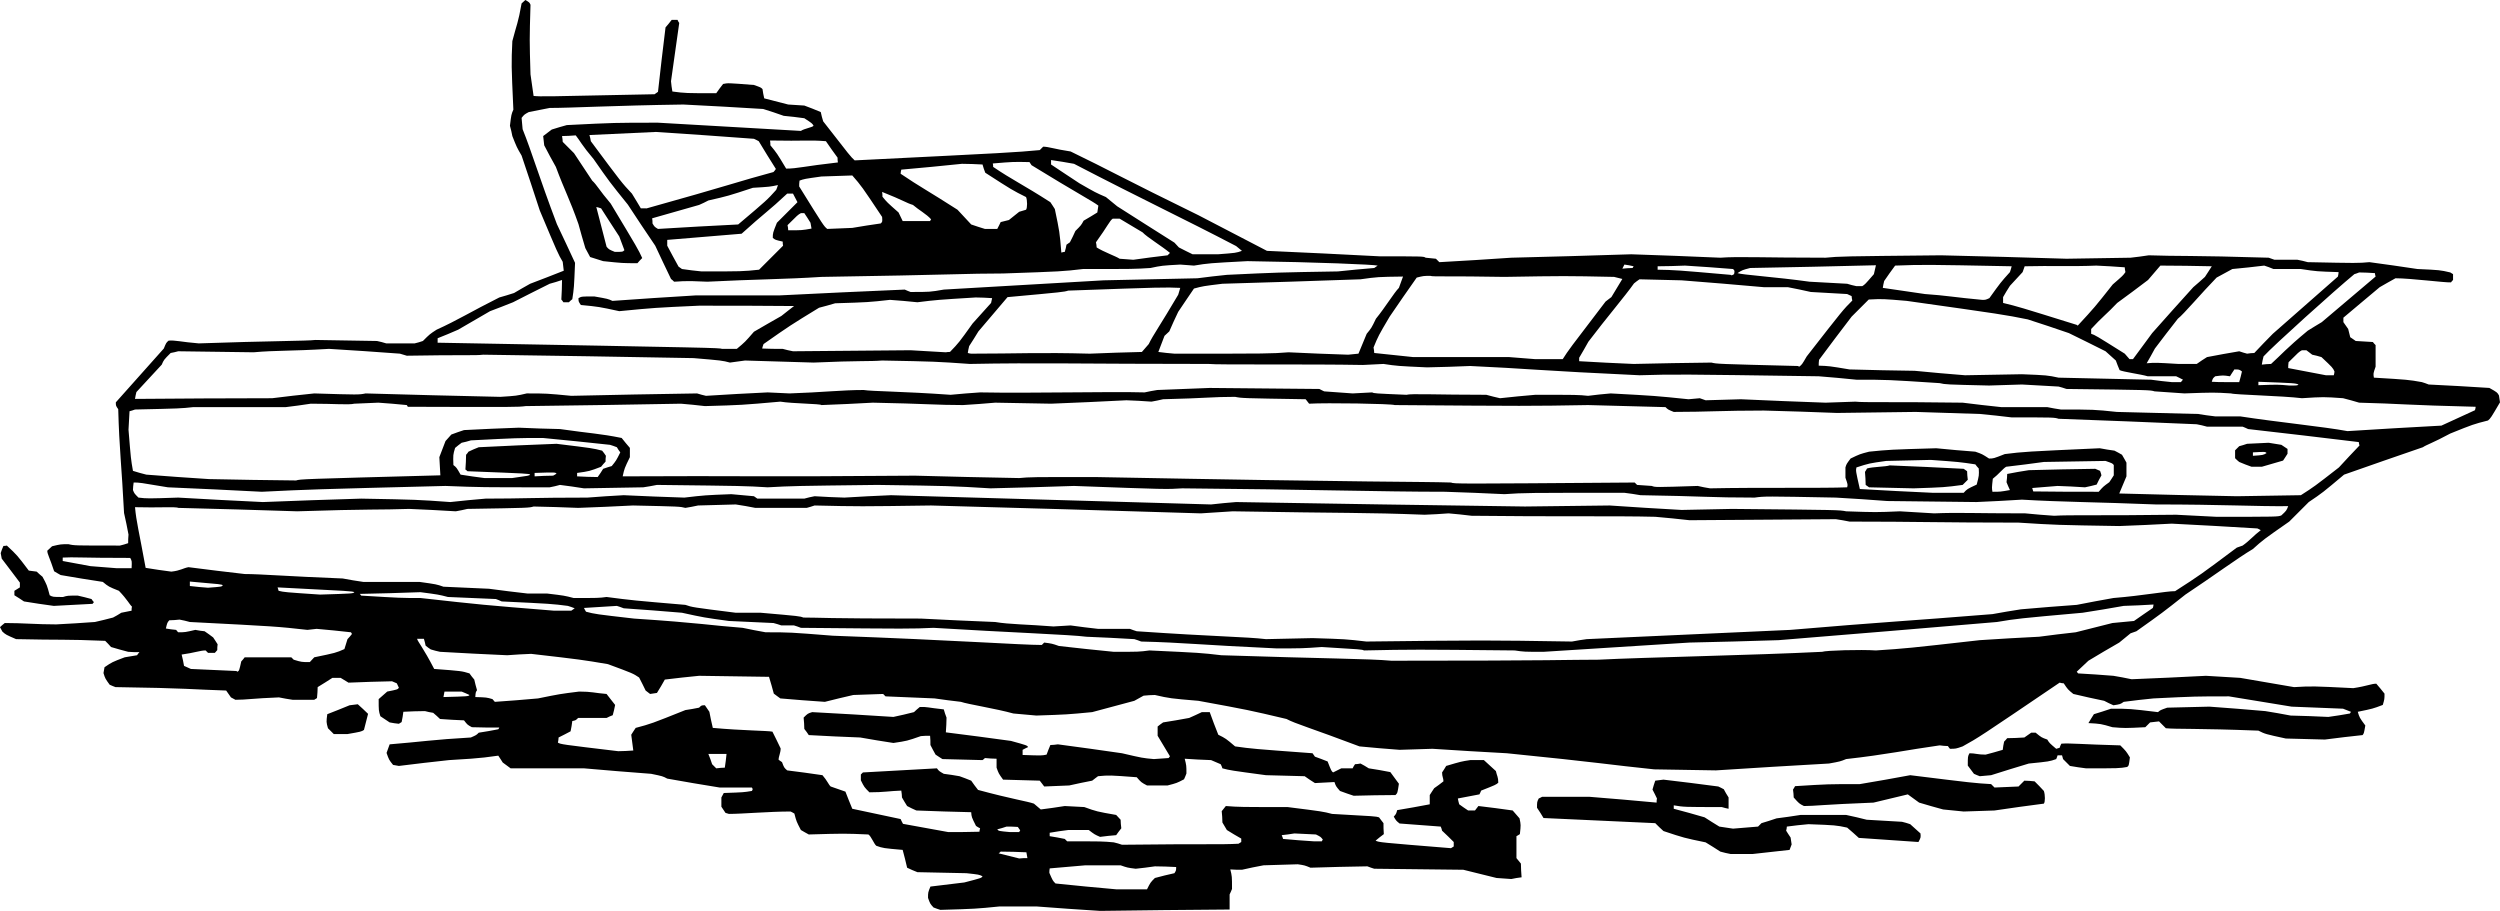 <?xml version="1.0" encoding="utf-8"?>
<!-- Generator: Adobe Illustrator 21.1.0, SVG Export Plug-In . SVG Version: 6.00 Build 0)  -->
<svg version="1.1" id="Sea" xmlns="http://www.w3.org/2000/svg" xmlns:xlink="http://www.w3.org/1999/xlink" x="0px" y="0px"
	 viewBox="0 0 525.24 191.376" enable-background="new 0 0 525.24 191.376" xml:space="preserve">
<g>
	<path fill-rule="evenodd" clip-rule="evenodd" d="M231.12,191.376c-4.464-0.288-8.928-0.576-13.392-0.936c-2.52,0-5.112,0-7.704,0
		c-5.04,0.504-5.04,0.504-12.456,0.72c-0.432-0.144-0.936-0.288-1.44-0.504c-0.72-0.792-0.72-0.792-1.152-2.016
		c0-1.152,0-1.152,0.504-2.376c2.376-0.288,4.752-0.576,7.128-0.864c3.6-0.936,3.6-0.936,3.816-1.296
		c-0.72-0.36-0.72-0.36-3.384-0.648c-3.384-0.072-6.84-0.144-10.296-0.216c-0.72-0.288-1.44-0.576-2.16-0.936
		c-0.288-1.224-0.576-2.448-0.936-3.744c-4.104-0.36-4.104-0.36-5.544-0.864c-0.504-0.432-1.08-2.016-1.656-2.376
		c-5.04-0.216-5.04-0.216-12.528,0c-0.504-0.288-1.08-0.576-1.656-0.936c-0.936-1.8-0.936-1.8-1.368-3.456
		c-0.216-0.144-0.504-0.288-0.792-0.432c-4.536,0-10.08,0.504-12.96,0.504c-0.216-0.072-0.432-0.144-0.72-0.216
		c-0.288-0.432-0.576-0.864-0.864-1.296c0-0.648,0-1.296,0-1.944c0.144-0.288,0.288-0.576,0.504-0.936
		c4.176-0.144,4.176-0.144,5.904-0.432c0.216-0.36,0.216-0.36,0-0.72c-2.232,0-4.464,0-6.768,0
		c-3.672-0.576-7.344-1.224-11.016-1.872c-0.936-0.504-0.936-0.504-3.384-1.008c-4.68-0.36-9.36-0.72-14.112-1.152
		c-5.112,0-10.224,0-15.408,0c-0.504-0.36-1.08-0.792-1.656-1.224c-0.288-0.432-0.576-0.936-0.936-1.44
		c-1.944,0.216-2.448,0.504-10.368,0.936c-3.456,0.36-6.984,0.792-10.512,1.224c-0.36-0.072-0.792-0.144-1.224-0.216
		c-0.864-1.08-0.864-1.08-1.368-2.52c0.216-0.576,0.432-1.152,0.648-1.8c6.264-0.504,9.36-1.008,17.064-1.44
		c1.152-0.504,1.152-0.504,1.656-1.008c1.368-0.216,2.736-0.432,4.104-0.72c0.072-0.072,0.144-0.216,0.216-0.36
		c-1.872,0-3.816,0-5.76-0.072c-0.936-0.504-0.936-0.504-1.656-1.44c-1.656-0.072-3.312-0.144-5.04-0.288
		c-0.432-0.432-0.936-0.864-1.44-1.296c-0.576-0.072-1.152-0.216-1.728-0.36c-1.512,0-3.024,0.072-4.536,0.144
		c-0.072,0.72-0.216,1.44-0.36,2.16c-0.144,0.072-0.36,0.216-0.576,0.36c-0.648-0.072-1.296-0.144-1.944-0.288
		c-0.648-0.432-1.296-0.864-1.944-1.296c-0.36-1.152-0.36-1.152-0.36-3.6c0.576-0.504,1.152-1.008,1.8-1.584
		c2.16-0.432,2.16-0.432,2.448-0.792c-0.144-0.288-0.288-0.576-0.432-0.936c-0.288-0.144-0.648-0.288-1.008-0.432
		c-3.024,0.072-6.048,0.144-9.144,0.288c-0.504-0.288-1.08-0.648-1.656-1.008c-0.576,0-1.152,0-1.728,0
		c-1.008,0.648-2.016,1.296-3.096,1.944c0,0.72-0.072,1.512-0.144,2.304c-0.144,0.072-0.36,0.216-0.576,0.36
		c-1.512,0-3.024,0-4.536,0c-0.936-0.144-1.872-0.288-2.88-0.504c-5.544,0.216-6.768,0.504-9.144,0.504
		c-0.288-0.144-0.576-0.288-0.936-0.504c-0.288-0.432-0.648-0.936-1.008-1.44c-6.912-0.216-8.136-0.504-23.256-0.72
		c-0.36-0.144-0.792-0.288-1.224-0.504c-0.936-1.296-0.936-1.296-1.296-2.448c0.072-0.36,0.144-0.792,0.216-1.224
		c1.584-1.08,1.584-1.08,4.248-2.088c0.864-0.144,1.728-0.288,2.592-0.432c0.144-0.216,0.288-0.432,0.504-0.648
		c-0.792,0-1.584,0-2.376-0.072c-1.152-0.288-2.376-0.648-3.6-1.008c-0.36-0.432-0.792-0.864-1.224-1.296
		c-8.424-0.36-9.36-0.144-18.72-0.36c-2.16-0.936-2.16-0.936-2.88-1.584c-0.144-0.288-0.288-0.576-0.504-0.936
		c0.288-0.288,0.648-0.576,1.008-0.864c3.816,0,6.696,0.288,10.8,0.288c2.664-0.144,5.4-0.288,8.136-0.504
		c1.224-0.288,2.52-0.576,3.816-0.936c0.576-0.288,1.152-0.648,1.728-1.008c0.72-0.144,1.44-0.288,2.16-0.432
		c0-0.288,0-0.576,0.072-0.864c-0.504-0.432-0.936-1.44-2.736-3.312c-2.16-0.864-2.16-0.864-3.384-1.872
		c-2.952-0.432-5.904-0.936-8.856-1.44c-0.432-0.216-0.864-0.504-1.368-0.792c-0.936-2.88-1.44-3.6-1.44-4.32
		c0.288-0.288,0.648-0.576,1.008-0.936c1.8-0.432,1.8-0.432,3.456-0.432c1.224,0.288,1.224,0.288,10.8,0.288
		c0.576-0.144,1.152-0.288,1.728-0.504c0-0.576,0-1.152,0.072-1.8c-0.288-1.512-0.576-3.024-0.936-4.536
		C25.56,97.92,25.056,94.32,24.84,85.968c-0.504-0.72-0.504-0.72-0.504-1.44c3.312-3.744,6.696-7.488,10.08-11.304
		C34.92,72,34.92,72,35.424,71.568c1.296-0.144,2.736,0.288,6.336,0.576c14.184-0.504,23.04-0.504,24.48-0.72
		c4.32,0.072,8.64,0.144,12.96,0.216c0.648,0.144,1.296,0.288,1.944,0.504c1.944,0,3.96,0,5.976,0
		c0.576-0.144,1.152-0.288,1.728-0.504c1.44-1.44,1.44-1.44,2.88-2.376c4.32-1.944,7.416-3.888,13.176-6.768
		c1.008-0.288,2.016-0.576,3.096-0.936c1.08-0.648,2.232-1.296,3.384-1.944c2.304-0.864,4.68-1.8,7.056-2.736
		c-0.072-0.576-0.144-1.224-0.216-1.872c-1.008-1.728-1.008-1.728-4.824-10.8c-1.224-3.816-2.52-7.632-3.816-11.52
		c-1.008-1.728-1.008-1.728-1.944-4.104c-0.144-0.72-0.288-1.44-0.504-2.16c0.288-2.376,0.288-2.376,0.72-3.384
		c-0.432-9.576-0.432-9.576-0.216-14.4c0.936-3.6,1.224-3.816,1.944-7.92c0.216-0.216,0.504-0.432,0.792-0.72
		c0.864,0.504,0.864,0.504,1.08,1.008c-0.216,7.416-0.216,7.416,0,14.616c0.216,1.512,0.432,3.024,0.648,4.536
		c1.656,0.144,1.656,0.144,25.416-0.36c0.216-0.144,0.432-0.288,0.72-0.504c0.504-4.464,1.008-9,1.584-13.536
		c0.432-0.504,0.864-1.008,1.296-1.584c0.36,0,0.792,0,1.224,0c0.072,0.216,0.216,0.432,0.36,0.648
		c-0.576,4.032-1.152,8.136-1.728,12.24c0.072,0.72,0.144,1.44,0.288,2.16c2.736,0.36,2.736,0.36,9.216,0.36
		c0.432-0.648,0.936-1.296,1.44-1.944c1.008-0.216,1.008-0.216,6.48,0.216c1.44,0.504,1.44,0.504,1.8,0.864
		c0.072,0.648,0.216,1.296,0.36,1.944c1.656,0.432,3.312,0.864,5.04,1.296c1.08,0.072,2.232,0.144,3.384,0.216
		c1.152,0.432,2.304,0.864,3.456,1.368c0.144,0.648,0.288,1.296,0.504,1.944c5.76,7.416,5.76,7.416,6.624,8.208
		c33.336-1.656,33.336-1.656,38.88-2.16c0.216-0.216,0.432-0.432,0.72-0.72c1.152,0,2.376,0.504,5.76,1.008
		c7.92,3.816,11.232,5.76,26.856,13.392c4.752,2.448,9.576,4.968,14.4,7.488c7.92,0.36,15.84,0.72,23.76,1.152
		c9.144,0,9.144,0,9.576,0.288c0.72,0.072,1.44,0.144,2.16,0.216c0.216,0.216,0.432,0.432,0.72,0.72
		c5.04-0.288,10.08-0.576,15.12-0.936c8.352-0.216,16.776-0.432,25.2-0.72c6.192,0.216,12.456,0.432,18.72,0.72
		c3.888-0.288,8.64,0,22.104,0c3.096-0.288,3.096-0.288,24.264-0.504c8.784,0.216,17.568,0.432,26.352,0.72
		c4.464-0.072,8.928-0.144,13.464-0.216c1.224-0.144,2.52-0.288,3.816-0.504c6.048,0.216,8.928,0,25.2,0.504
		c0.36,0.144,0.792,0.288,1.224,0.432c1.584,0,3.168,0,4.824,0c0.72,0.144,1.44,0.288,2.16,0.504c10.512,0.216,10.512,0.216,12.96,0
		c3.312,0.432,6.696,0.936,10.08,1.44c4.752,0.216,4.752,0.216,6.912,0.72c0.144,0.072,0.36,0.216,0.576,0.36
		c0,0.36,0,0.792,0,1.224c-0.144,0.144-0.288,0.288-0.432,0.504c-1.296,0.072-8.496-0.864-11.664-0.864
		c-1.08,0.576-2.16,1.224-3.312,1.872c-2.52,2.088-5.04,4.248-7.632,6.408c0,0.288,0,0.576,0,0.936
		c0.288,0.432,0.648,0.936,1.008,1.44c0.144,0.576,0.288,1.152,0.432,1.728c0.36,0.216,0.72,0.504,1.152,0.792
		c1.152,0.072,2.376,0.144,3.6,0.216c0.144,0.216,0.36,0.432,0.576,0.648c0,1.512,0,3.024,0,4.536
		c-0.504,1.44-0.504,1.44-0.36,2.304c7.2,0.432,7.2,0.432,10.08,0.936c0.432,0.144,0.936,0.288,1.44,0.504
		c4.248,0.216,8.496,0.432,12.744,0.72c1.656,0.936,1.656,0.936,2.016,1.584c0.072,0.432,0.144,0.936,0.216,1.44
		c-1.944,3.312-1.944,3.312-2.52,3.816c-3.096,0.792-3.096,0.792-7.92,2.736c-3.6,1.944-5.04,2.376-5.76,2.88
		c-5.472,1.872-11.016,3.816-16.56,5.76c-4.536,3.816-4.536,3.816-7.416,5.76c-1.368,1.368-2.736,2.736-4.104,4.104
		c-5.472,3.816-5.472,3.816-7.632,5.76c-3.168,1.872-8.424,5.76-14.184,9.576c-4.824,3.816-4.824,3.816-10.296,7.704
		c-0.36,0.144-0.792,0.288-1.224,0.432c-0.792,0.648-1.584,1.296-2.376,1.944c-2.16,1.224-4.32,2.52-6.48,3.816
		c-0.792,0.72-1.584,1.512-2.448,2.304c0.072,0.072,0.144,0.216,0.288,0.36c2.448,0.144,4.896,0.288,7.416,0.504
		c1.224,0.216,2.52,0.432,3.816,0.72c5.184-0.216,10.368-0.432,15.624-0.72c2.376,0.144,4.752,0.288,7.2,0.432
		c3.744,0.648,7.488,1.296,11.304,1.944c3.816-0.216,3.816-0.216,12.456,0.216c2.88-0.432,3.816-0.936,4.824-0.936
		c0.576,0.648,1.152,1.368,1.728,2.088c0,1.152,0,1.152-0.36,2.376c-2.088,0.792-2.088,0.792-5.256,1.44
		c0.36,1.224,0.36,1.224,1.584,2.88c-0.288,1.656-0.288,1.656-0.576,2.016c-2.592,0.288-5.256,0.576-7.92,0.936
		c-2.736-0.072-5.472-0.144-8.208-0.216c-4.32-0.936-4.32-0.936-5.76-1.656C461.52,153,457.2,153.216,455.04,153
		c-0.432-0.432-0.936-0.936-1.44-1.44c-0.576,0.072-1.224,0.144-1.872,0.216c-0.288,0.288-0.648,0.648-1.008,1.008
		c-4.32,0.216-4.32,0.216-6.912,0c-2.448-0.72-2.448-0.72-5.04-0.864c0.36-0.576,0.72-1.224,1.152-1.872
		c1.152-0.36,2.376-0.72,3.6-1.152c3.888,0,3.888,0,9.864,0.72c0.504-0.432,0.504-0.432,1.944-0.936
		c2.952-0.072,5.904-0.144,8.856-0.216c3.888,0.288,7.776,0.576,11.736,0.936c1.728,0.288,3.528,0.576,5.328,0.936
		c2.592,0.072,5.256,0.144,7.92,0.288c1.512-0.216,3.024-0.432,4.536-0.72c0.072-0.072,0.144-0.216,0.216-0.36
		c-0.504-0.216-1.08-0.432-1.656-0.648c-3.6-0.144-7.2-0.288-10.8-0.432c-4.392-0.72-8.784-1.44-13.176-2.16
		c-6.984,0-6.984,0-15.84,0.432c-2.088,0.216-4.176,0.432-6.264,0.72c-0.72,0.504-0.72,0.504-2.16,0.72
		c-0.648-0.288-1.296-0.576-1.944-0.936c-2.16-0.432-4.32-0.936-6.48-1.44c-1.152-0.936-1.152-0.936-2.016-2.232
		c-0.288,0-0.576-0.072-0.864-0.144c-16.992,11.52-16.992,11.52-20.376,13.392c-1.44,0.504-1.44,0.504-2.664,0.504
		c-0.144-0.144-0.288-0.36-0.432-0.576c-0.576,0-1.152-0.072-1.728-0.144c-6.696,0.936-11.232,1.944-19.656,2.88
		c-1.224,0.504-1.224,0.504-3.6,0.936c-7.92,0.432-15.84,0.936-23.76,1.44c-4.32-0.072-8.64-0.144-12.96-0.216
		c-9.144-0.936-11.52-1.44-30.96-3.384c-5.184-0.288-10.368-0.576-15.624-0.936c-2.304,0.072-4.608,0.144-6.912,0.216
		c-2.808-0.216-5.616-0.432-8.424-0.72c-10.08-3.816-13.464-4.752-15.336-5.76c-7.92-1.872-7.92-1.872-18.504-3.816
		c-5.976-0.504-5.976-0.504-9.144-1.224c-0.792,0-1.584,0.072-2.376,0.144c-0.648,0.36-1.296,0.72-1.944,1.08
		c-2.952,0.792-5.904,1.584-8.856,2.376c-5.256,0.504-5.256,0.504-11.736,0.72c-1.584-0.144-3.168-0.288-4.824-0.432
		c-3.6-1.008-9.576-1.944-11.016-2.448c-1.8-0.216-3.672-0.432-5.544-0.72c-3.384-0.144-6.84-0.288-10.296-0.432
		c-0.144-0.144-0.288-0.288-0.504-0.504c-2.088,0.072-4.176,0.144-6.264,0.216c-1.944,0.432-3.96,0.936-5.976,1.44
		c-3.096-0.216-6.192-0.432-9.36-0.72c-0.432-0.288-0.864-0.648-1.368-1.008c-0.288-1.152-0.648-2.304-1.008-3.528
		c-4.896-0.072-9.792-0.144-14.688-0.216c-2.376,0.216-4.752,0.504-7.2,0.792c-0.504,0.936-1.08,1.872-1.656,2.808
		c-0.432,0.072-0.936,0.144-1.44,0.216c-0.288-0.216-0.576-0.432-0.936-0.72c-0.432-0.864-0.864-1.8-1.368-2.736
		c-1.296-0.864-1.296-0.864-6.552-2.808c-5.544-0.936-5.544-0.936-16.128-2.16c-1.656,0.072-3.312,0.144-5.04,0.288
		c-4.68-0.216-9.36-0.432-14.112-0.72c-0.648-0.144-1.296-0.288-1.944-0.504c-0.36-0.216-0.72-0.504-1.08-0.792
		c-0.072-0.432-0.216-0.936-0.36-1.44c-0.432,0-0.936,0-1.44,0c0.216,0.72,1.296,1.872,3.6,6.336
		c5.76,0.432,5.76,0.432,7.416,0.936c0.288,0.432,0.648,0.864,1.008,1.296c0.144,0.72,0.36,1.44,0.576,2.232
		c-0.288,0.432-0.288,0.432-0.36,1.44c2.376,0.072,2.376,0.072,3.6,0.432c0.144,0.144,0.288,0.36,0.504,0.576
		c3.024-0.216,6.048-0.432,9.072-0.72c4.608-0.936,4.608-0.936,8.64-1.44c2.664,0,3.168,0.288,5.76,0.504
		c0.576,0.72,1.152,1.512,1.8,2.304c-0.144,0.72-0.288,1.44-0.504,2.16c-0.432,0.144-0.864,0.36-1.296,0.576
		c-1.944,0-3.96,0-5.976,0c-0.504,0.504-0.504,0.504-1.224,0.648c-0.072,0.72-0.216,1.44-0.36,2.16
		c-0.792,0.432-1.656,0.864-2.52,1.296c0,0.36-0.072,0.72-0.144,1.08c0.648,0.36,0.648,0.36,12.672,1.8
		c1.008,0,2.088-0.072,3.168-0.144c-0.144-1.08-0.288-2.16-0.432-3.312c0.288-0.432,0.576-0.936,0.936-1.44
		c3.24-0.864,3.24-0.864,10.44-3.744c0.936-0.144,1.872-0.288,2.88-0.504c0.504-0.504,0.504-0.504,1.224-0.504
		c0.288,0.432,0.576,0.864,0.936,1.368c0.216,1.08,0.432,2.232,0.72,3.384c6.264,0.576,11.52,0.576,12.528,0.792
		c0.576,1.152,1.152,2.304,1.728,3.528c0,0.936-0.432,1.656-0.432,2.376c0.216,0.144,0.432,0.288,0.72,0.504
		c0.432,1.152,0.432,1.152,1.08,1.728c2.448,0.288,4.896,0.648,7.416,1.008c1.008,1.152,1.296,2.016,1.728,2.376
		c1.008,0.36,2.016,0.72,3.096,1.08c0.432,1.152,0.936,2.376,1.44,3.6c3.384,0.72,6.768,1.44,10.152,2.16
		c0.144,0.288,0.288,0.648,0.504,1.008c3.168,0.576,6.336,1.152,9.504,1.728c2.16,0,4.32,0,6.552-0.072
		c0-0.216,0.072-0.432,0.144-0.72c-0.288-0.144-0.576-0.288-0.864-0.504c-0.936-1.872-0.936-1.872-1.008-2.88
		c-3.816-0.072-7.632-0.216-11.52-0.36c-0.648-0.288-1.296-0.576-1.944-0.936c-0.36-0.576-0.72-1.152-1.08-1.8
		c0-0.432-0.072-0.936-0.144-1.44c-2.376,0.072-3.6,0.36-6.696,0.36c-1.08-1.08-1.08-1.08-1.8-2.52c0-0.36,0-0.792,0-1.224
		c0.144-0.144,0.288-0.288,0.432-0.432c5.184-0.288,10.368-0.576,15.552-0.864c0.432,0.576,0.432,0.576,1.44,1.152
		c1.08,0.144,2.16,0.288,3.312,0.504c0.792,0.288,1.584,0.576,2.448,0.936c0.432,0.648,0.936,1.296,1.44,1.944
		c7.2,1.944,10.296,2.376,11.736,2.88c0.432,0.36,0.936,0.792,1.44,1.224c1.656-0.216,3.312-0.432,5.04-0.72
		c1.368,0.072,2.736,0.144,4.104,0.216c2.592,0.936,2.592,0.936,6.696,1.656c0.288,0.288,0.576,0.648,0.936,1.008
		c0,0.576,0.072,1.152,0.144,1.8c-0.36,0.432-0.72,0.936-1.08,1.44c-1.08,0.072-2.232,0.216-3.384,0.36
		c-1.152-0.504-1.152-0.504-2.376-1.44c-1.44,0-2.88,0-4.32,0c-1.296,0.144-2.592,0.36-3.888,0.576c0,0.216,0,0.432,0,0.72
		c1.008,0.144,2.088,0.36,3.168,0.576c0.144,0.144,0.288,0.288,0.504,0.504c7.416,0,7.416,0,9.792,0.216
		c0.576,0.144,1.152,0.288,1.728,0.504c17.712-0.216,20.592,0,24.48-0.216c0.144-0.072,0.36-0.216,0.576-0.36
		c0-0.216,0-0.432,0-0.72c-1.008-0.576-2.016-1.152-3.024-1.8c-0.288-0.504-0.576-1.008-0.936-1.584
		c0-0.792-0.072-1.584-0.144-2.376c0.288-0.36,0.576-0.72,0.864-1.08c2.88,0.216,2.88,0.216,12.96,0.216
		c7.416,0.936,7.416,0.936,9.36,1.44c9.144,0.504,9.144,0.504,9.864,0.72c0.288,0.36,0.576,0.792,0.936,1.224
		c0,0.72,0,1.512,0.072,2.304c-0.576,0.432-1.152,0.864-1.728,1.368c0.72,0.36,0.72,0.36,15.84,1.584
		c0.144-0.072,0.36-0.216,0.576-0.36c0-0.288,0-0.576,0-0.936c-0.792-0.792-1.584-1.584-2.448-2.376
		c-0.072-0.288-0.144-0.576-0.288-0.864c-2.88-0.216-5.76-0.432-8.64-0.648c-0.72-0.576-0.72-0.576-1.224-1.44
		c0.504-0.576,0.504-0.576,0.72-1.368c2.232-0.36,4.536-0.792,6.84-1.224c0-0.648,0-1.296,0-1.944
		c0.288-0.432,0.576-0.936,0.936-1.44c0.648-0.432,1.296-0.936,1.944-1.44c0-0.72-0.288-0.936-0.288-1.872
		c0.288-0.432,0.576-0.864,0.864-1.368c3.168-0.936,3.168-0.936,5.04-1.224c0.936,0,1.872,0,2.88,0
		c0.792,0.72,1.656,1.512,2.52,2.304c0.216,1.008,0.504,1.224,0.504,2.448c-0.504,0.432-0.504,0.432-3.6,1.656
		c-0.072,0.216-0.216,0.504-0.36,0.792c-1.512,0.288-3.024,0.576-4.536,0.864c0.072,0.36,0.144,0.792,0.288,1.224
		c0.576,0.432,1.224,0.864,1.872,1.296c0.432,0,0.936,0,1.44,0c0.216-0.288,0.432-0.576,0.72-0.936
		c2.376,0.288,4.752,0.576,7.2,0.936c0.432,0.504,0.936,1.08,1.44,1.656c0.288,1.368,0.288,1.368,0.072,3.312
		c-0.216,0.144-0.432,0.288-0.72,0.432c0,1.512,0,3.024,0,4.608c0.288,0.36,0.576,0.72,0.936,1.152c0,0.936,0.072,1.872,0.144,2.88
		c-0.72,0.072-1.44,0.216-2.16,0.36c-1.008-0.072-2.016-0.144-3.096-0.216c-2.304-0.576-4.608-1.152-6.984-1.728
		c-6.192-0.072-12.456-0.144-18.72-0.216c-0.432-0.144-0.936-0.288-1.44-0.504c-3.96,0.072-7.92,0.144-11.952,0.288
		c-1.224-0.504-1.224-0.504-2.664-0.72c-2.376,0.072-4.752,0.144-7.2,0.216c-1.512,0.288-3.024,0.576-4.536,0.936
		c-0.792,0-1.584,0-2.448-0.072c0.36,1.44,0.36,1.44,0.36,4.104c-0.144,0.36-0.288,0.72-0.504,1.152c0,1.008,0,2.088,0,3.168
		C249.264,191.16,240.192,191.232,231.12,191.376L231.12,191.376z M234.504,186.84c-4.248-0.36-8.496-0.792-12.744-1.224
		c-0.576-0.576-0.576-0.576-1.296-2.232c0-0.288,0-0.576,0.072-0.936c2.448-0.216,4.968-0.432,7.488-0.648c2.448,0,4.896,0,7.416,0
		c1.44,0.504,1.44,0.504,3.168,0.72c1.296-0.144,2.664-0.288,4.032-0.504c1.44,0,2.952,0.072,4.464,0.144c0,0.72,0,0.72-0.36,1.296
		c-1.368,0.288-2.736,0.648-4.104,1.008c-0.936,0.936-0.936,0.936-1.656,2.376C238.824,186.84,236.664,186.84,234.504,186.84
		L234.504,186.84z M214.128,180.36c-1.44-0.36-2.88-0.72-4.32-1.08c0.144-0.072,0.288-0.216,0.432-0.36c1.8,0,3.6,0.072,5.4,0.144
		c0.072,0.36,0.144,0.792,0.216,1.224C215.28,180.288,214.704,180.288,214.128,180.36L214.128,180.36z M363.6,179.424
		c-0.72-0.144-1.44-0.288-2.16-0.504c-1.008-0.648-2.016-1.296-3.096-1.944c-4.536-0.936-4.536-0.936-8.856-2.376
		c-0.576-0.504-1.152-1.08-1.728-1.656c-7.776-0.36-15.624-0.72-23.472-1.08c-0.432-0.72-0.864-1.44-1.368-2.16
		c0-1.224,0-1.224,0.36-1.944c0.216-0.072,0.432-0.216,0.72-0.36c3.24,0,6.552,0,9.864,0c4.68,0.36,9.432,0.792,14.184,1.224
		c0-0.288,0-0.576,0.072-0.864c-0.288-0.576-0.576-1.224-0.936-1.872c0.144-0.576,0.36-1.224,0.576-1.872
		c0.576-0.072,1.152-0.144,1.728-0.216c3.816,0.432,7.632,0.936,11.52,1.44c0.36,0.144,0.72,0.36,1.152,0.576
		c0.288,0.576,0.648,1.152,1.008,1.728c0,0.792,0,1.584,0,2.376c-0.432-0.072-0.936-0.216-1.44-0.36c-7.92,0-7.92,0-10.08-0.36
		c0,0.216,0,0.432,0,0.72c2.16,0.576,4.32,1.152,6.48,1.8c1.008,0.648,2.016,1.296,3.096,1.944c0.936,0.144,1.872,0.288,2.88,0.432
		c1.728-0.144,3.456-0.288,5.256-0.432c0.216-0.216,0.432-0.432,0.72-0.72c1.008-0.288,2.088-0.648,3.168-1.008
		c1.656-0.216,3.312-0.432,5.04-0.72c3.168,0,6.336,0,9.576,0c1.44,0.288,2.88,0.648,4.32,1.008
		c2.448,0.144,4.896,0.288,7.416,0.432c0.576,0.144,1.152,0.288,1.728,0.504c0.72,0.648,1.44,1.296,2.16,1.944
		c0.072,0.864,0.072,0.864-0.432,1.8c-4.176-0.288-8.352-0.576-12.528-0.864c-0.792-0.72-1.584-1.44-2.448-2.16
		c-2.376-0.504-2.376-0.504-8.136-0.72c-1.512,0.144-3.024,0.288-4.536,0.504c0,0.288-0.072,0.576-0.144,0.864
		c0.288,0.432,0.576,0.936,0.936,1.44c0.072,0.432,0.144,0.936,0.216,1.44c-0.144,0.36-0.288,0.72-0.432,1.152
		c-2.592,0.288-5.184,0.576-7.776,0.864C366.696,179.424,365.184,179.424,363.6,179.424L363.6,179.424z M276.048,176.76
		c-2.16-0.144-4.32-0.288-6.48-0.504c-0.072-0.216-0.144-0.504-0.288-0.792c0.864-0.072,1.728-0.216,2.664-0.36
		c1.512,0.072,3.024,0.144,4.536,0.216c1.008,0.504,1.008,0.504,1.44,1.08c-0.072,0.072-0.144,0.216-0.216,0.36
		C277.2,176.76,276.624,176.76,276.048,176.76L276.048,176.76z M212.184,174.816c-2.376-0.216-2.376-0.216-2.664-0.576
		c0.648-0.144,1.296-0.36,1.944-0.576c0.792,0,1.584,0,2.376,0.072c0.144,0.216,0.288,0.432,0.504,0.72
		c-0.072,0.072-0.144,0.216-0.216,0.36C213.48,174.816,212.832,174.816,212.184,174.816L212.184,174.816z M412.56,170.496
		c-1.44-0.144-2.88-0.288-4.32-0.432c-1.656-0.432-3.312-0.936-5.04-1.44c-0.792-0.576-1.584-1.152-2.376-1.728
		c-2.376,0.576-4.752,1.152-7.2,1.728c-11.016,0.432-12.24,0.72-14.616,0.72c-1.008-0.504-1.008-0.504-2.16-1.8
		c0-0.504-0.072-1.08-0.144-1.656c0.144-0.216,0.288-0.432,0.432-0.72c6.912-0.432,6.912-0.432,13.608-0.432
		c3.528-0.576,7.056-1.224,10.584-1.872c13.392,1.656,13.392,1.656,16.992,1.872c0.216,0.216,0.432,0.432,0.72,0.72
		c1.656-0.072,3.312-0.144,5.04-0.216c0.36-0.36,0.792-0.792,1.224-1.224c0.72,0,1.44,0.072,2.16,0.144
		c0.648,0.648,1.296,1.296,1.944,2.016c0.288,0.864,0.288,2.304,0,2.664c-3.456,0.432-6.912,0.936-10.368,1.44
		C416.88,170.352,414.72,170.424,412.56,170.496L412.56,170.496z M284.4,167.184c-0.936-0.288-1.872-0.648-2.88-1.008
		c-0.864-1.008-0.864-1.008-1.152-1.872c-1.368,0.072-2.736,0.144-4.104,0.216c-0.72-0.432-1.44-0.936-2.16-1.44
		c-2.664-0.072-5.4-0.144-8.136-0.216c-7.488-1.008-7.488-1.008-9.144-1.44c-0.072-0.288-0.216-0.576-0.36-0.864
		c-0.648-0.288-1.296-0.576-2.016-0.864c-1.8-0.072-3.672-0.144-5.544-0.288c0.36,1.44,0.36,1.44,0.36,3.096
		c-0.144,0.36-0.288,0.792-0.504,1.224c-1.512,0.792-1.512,0.792-3.456,1.296c-1.44,0-2.88,0-4.32,0
		c-1.224-0.648-1.224-0.648-2.16-1.728c-5.76-0.432-5.76-0.432-8.136-0.216c-0.36,0.288-0.792,0.576-1.224,0.936
		c-1.584,0.288-3.168,0.648-4.824,1.008c-1.728,0.072-3.456,0.144-5.256,0.216c-0.288-0.36-0.576-0.792-0.936-1.224
		c-2.52-0.072-5.112-0.144-7.704-0.216c-0.936-1.296-0.936-1.296-1.368-2.52c0-0.576,0-1.224,0-1.872
		c-0.792,0-1.584-0.072-2.448-0.144c-0.144,0.144-0.288,0.288-0.504,0.432c-2.808-0.072-5.616-0.144-8.424-0.216
		c-0.432-0.288-0.936-0.576-1.44-0.936c-0.36-0.648-0.72-1.296-1.08-2.016c0-0.648,0-1.296-0.072-1.944
		c-0.648,0-1.296,0-1.944,0.072c-2.88,1.008-2.88,1.008-5.76,1.44c-2.304-0.36-4.608-0.72-6.984-1.152
		c-3.6-0.144-7.2-0.288-10.8-0.504c-0.288-0.432-0.576-0.864-0.936-1.296c0-0.792-0.072-1.584-0.144-2.376
		c0.864-0.864,0.864-0.864,1.8-1.152c5.688,0.288,11.376,0.648,17.064,1.008c1.44-0.288,2.88-0.648,4.32-1.008
		c0.36-0.36,0.792-0.72,1.224-1.08c1.44-0.072,1.656,0.144,5.04,0.504c0.144,0.576,0.36,1.152,0.576,1.728
		c0,1.008-0.072,2.016-0.144,3.096c4.536,0.576,9.072,1.152,13.68,1.8c3.384,0.936,3.384,0.936,3.6,1.296
		c-0.36,0.144-0.72,0.36-1.152,0.576c0,0.36,0,0.72,0,1.08c4.032,0.144,4.032,0.144,5.04-0.072c0.216-0.648,0.504-1.296,0.792-2.016
		c0.504,0,1.008-0.072,1.584-0.144c4.464,0.576,8.928,1.224,13.464,1.872c4.32,1.008,4.32,1.008,6.696,1.224
		c1.008-0.072,2.016-0.144,3.096-0.216c0.072-0.072,0.144-0.216,0.288-0.36c-0.864-1.44-1.728-2.88-2.592-4.32
		c0-0.648,0-1.296,0-1.944c0.36-0.288,0.72-0.576,1.152-0.864c1.8-0.288,3.6-0.576,5.472-0.936c0.864-0.36,1.728-0.792,2.664-1.224
		c0.504,0,1.08,0,1.656,0c0.576,1.584,1.152,3.168,1.8,4.752c1.584,0.792,1.584,0.792,3.528,2.448c3.6,0.504,3.6,0.504,16.272,1.44
		c0.144,0.216,0.288,0.432,0.504,0.72c0.864,0.288,1.728,0.648,2.664,1.008c0.792,2.016,0.792,2.016,1.152,2.304
		c0.576-0.288,1.152-0.576,1.728-0.864c0.792,0,1.584,0,2.376,0c0.144-0.288,0.288-0.576,0.504-0.864c0.36,0,0.72-0.072,1.152-0.144
		c0.576,0.288,1.152,0.648,1.728,1.008c1.512,0.216,3.024,0.504,4.536,0.792c0.576,0.792,1.152,1.584,1.8,2.448
		c-0.288,1.944-0.288,1.944-0.72,2.376C290.304,167.04,287.352,167.112,284.4,167.184L284.4,167.184z M415.944,163.08
		c-0.36-0.144-0.792-0.288-1.224-0.504c-0.432-0.576-0.864-1.152-1.296-1.728c0-1.944,0-1.944,0.36-2.592
		c1.224,0,1.656,0.288,3.384,0.288c1.152-0.288,2.376-0.648,3.6-1.008c0.072-0.576,0.144-1.152,0.288-1.728
		c0.216-0.216,0.432-0.432,0.648-0.72c1.152,0,2.376-0.072,3.6-0.144c0.432-0.288,0.936-0.648,1.44-1.008c0.288,0,0.576,0,0.936,0
		c1.224,1.008,1.224,1.008,2.448,1.44c0.432,0.72,0.432,0.72,1.872,1.944c0.216-0.072,0.432-0.144,0.72-0.216
		c0.072-0.288,0.216-0.576,0.36-0.864c1.8-0.144,4.248,0.144,12.384,0.36c1.224,1.224,1.224,1.224,2.016,2.52
		c-0.216,1.728-0.216,1.728-0.576,2.016c-1.656,0.288-1.656,0.288-8.64,0.288c-1.08-0.144-2.232-0.288-3.384-0.504
		c-0.432-0.432-0.936-0.936-1.44-1.44c-0.072-0.216-0.144-0.504-0.216-0.792c-0.288,0-0.576,0-0.936,0
		c-0.072,0.216-0.144,0.504-0.288,0.792c-1.44,0.504-1.44,0.504-5.76,0.936c-2.592,0.792-5.256,1.584-7.92,2.448
		C417.528,162.936,416.736,163.008,415.944,163.08L415.944,163.08z M150.48,161.424c-0.288-0.288-0.576-0.576-0.864-0.864
		c-0.216-0.72-0.504-1.44-0.792-2.16c1.224,0,2.52,0,3.816,0c-0.072,0.936-0.216,1.872-0.36,2.88
		C151.704,161.28,151.128,161.352,150.48,161.424L150.48,161.424z M70.128,154.224c-0.36-0.36-0.792-0.792-1.224-1.224
		c-0.36-1.296-0.36-1.296-0.144-2.952c1.512-0.576,3.096-1.224,4.68-1.872c0.576-0.072,1.152-0.144,1.728-0.216
		c0.72,0.648,1.44,1.296,2.16,2.016c-0.288,1.08-0.576,2.232-0.864,3.384c-0.576,0.36-0.576,0.36-3.456,0.864
		C72.072,154.224,71.136,154.224,70.128,154.224L70.128,154.224z M93.168,146.448c0.072-0.36,0.144-0.72,0.216-1.152
		c1.152,0,2.376,0,3.6,0c0.504,0.216,1.08,0.432,1.656,0.72C98.424,146.304,98.424,146.304,93.168,146.448L93.168,146.448z
		 M49.68,140.976c-3.168-0.144-6.336-0.288-9.576-0.432c-0.432-0.216-0.936-0.432-1.44-0.648c-0.144-0.792-0.288-1.584-0.504-2.376
		c2.664-0.36,3.888-0.864,5.04-0.864c0.144,0.144,0.288,0.288,0.504,0.504c0.432,0,0.936,0,1.44,0
		c0.144-0.144,0.288-0.36,0.504-0.576c0-0.36,0-0.792,0.072-1.224c-0.288-0.432-0.576-0.936-0.936-1.44
		c-0.576-0.432-1.152-0.864-1.8-1.296c-0.648-0.072-1.296-0.144-1.944-0.288c-2.16,0.504-2.16,0.504-3.6,0.504
		c-0.144-0.144-0.288-0.288-0.432-0.504c-0.72-0.072-1.44-0.144-2.16-0.288c0.288-1.224,0.288-1.224,0.72-1.728
		c0.72,0,1.44-0.072,2.16-0.144c0.72,0.144,1.44,0.288,2.16,0.504c18.216,0.936,18.216,0.936,24.696,1.656
		c0.648-0.072,1.296-0.144,1.944-0.216c2.376,0.216,4.752,0.432,7.2,0.72c0.072,0.072,0.144,0.216,0.216,0.36
		c-0.288,0.36-0.576,0.72-0.936,1.08c-0.216,0.648-0.432,1.368-0.648,2.088c-1.8,0.792-1.8,0.792-6.336,1.728
		c-0.288,0.288-0.576,0.648-0.936,1.008c-1.728,0-1.728,0-3.384-0.504c-0.144-0.144-0.288-0.288-0.504-0.504c-3.24,0-6.48,0-9.792,0
		c-0.216,0.288-0.432,0.576-0.72,0.864c-0.432,1.944-0.432,1.944-0.792,2.16C49.824,141.12,49.752,141.048,49.68,140.976
		L49.68,140.976z M292.32,138.816c-4.752-0.432-13.896-0.432-35.712-1.152c-4.32-0.504-4.32-0.504-15.12-1.008
		c-2.16,0.288-2.16,0.288-7.488,0.288c-3.816-0.36-7.632-0.792-11.52-1.224c-1.44-0.504-1.44-0.504-3.096-0.72
		c-0.144,0.144-0.288,0.288-0.504,0.504c-4.32,0-18.216-1.008-43.92-1.944c-9.072-0.72-9.072-0.72-14.112-0.72
		c-1.584-0.288-3.168-0.576-4.824-0.936c-6.696-0.504-8.64-1.008-22.824-1.944c-8.136-0.936-8.136-0.936-10.08-1.44
		c-0.144-0.216-0.288-0.504-0.432-0.792c2.304-0.144,4.608-0.288,6.912-0.432c0.432,0.144,0.936,0.288,1.44,0.504
		c4.032,0.288,8.136,0.576,12.24,0.936c4.608,1.008,4.608,1.008,9.864,1.728c3.096,0.144,6.192,0.288,9.36,0.432
		c0.504,0.144,1.08,0.288,1.656,0.504c0.864,0,1.728,0,2.664,0c0.432,0.144,0.936,0.288,1.44,0.504
		c23.04,0.216,23.04,0.216,27.864,0c15.12,0.936,29.016,1.44,32.112,1.872c3.312,0.144,6.696,0.288,10.08,0.504
		c0.432,0.144,0.936,0.288,1.44,0.504c8.928,0.216,12.528,0.72,28.368,1.44c5.472,0,5.472,0,9.576-0.288
		c8.424,0.504,8.424,0.504,8.856,0.72c10.368-0.216,10.368-0.216,31.68,0c1.944,0.288,1.944,0.288,6.048,0.288
		c10.224-0.648,20.448-1.296,30.672-1.944c6.192-0.144,12.456-0.288,18.72-0.504c15.264-1.224,30.528-2.52,45.864-3.816
		c4.32-0.72,4.32-0.72,18-1.944c2.88-0.432,5.76-0.936,8.64-1.44c2.088-0.072,4.176-0.144,6.264-0.288
		c0,0.216-0.072,0.432-0.144,0.72c-1.296,0.864-2.592,1.8-3.96,2.736c-1.512,0.144-3.024,0.288-4.536,0.432
		c-2.52,0.648-5.112,1.296-7.704,1.944c-2.52,0.288-5.112,0.576-7.704,0.936c-4.104,0.216-8.28,0.432-12.456,0.72
		c-15.336,1.728-15.336,1.728-21.816,2.16c-3.168-0.216-10.584,0-11.304,0.288c-14.4,0.72-37.224,1.152-47.016,1.656
		C329.04,138.6,327.888,138.816,292.32,138.816L292.32,138.816z M287.064,134.784c-4.32-0.504-4.32-0.504-11.304-0.72
		c-3.24,0.072-6.48,0.144-9.792,0.216c-4.32-0.504-10.368-0.504-27.144-1.656c-0.432-0.144-0.936-0.288-1.44-0.504
		c-2.232,0-4.464,0-6.696,0c-1.872-0.216-3.816-0.432-5.76-0.72c-1.152,0.072-2.376,0.144-3.6,0.216
		c-5.328-0.432-9.36-0.432-12.24-0.936c-5.184-0.216-10.368-0.432-15.624-0.72c-20.376,0-21.096-0.216-24.696-0.216
		c-0.72-0.288-0.72-0.288-8.928-1.008c-1.728,0-3.456,0-5.256,0c-9.144-1.152-9.144-1.152-10.584-1.656
		c-11.016-0.936-11.016-0.936-16.56-1.656c-1.656,0.216-1.656,0.216-6.912,0.216c-1.944-0.504-1.944-0.504-5.544-0.936
		c-1.368,0-2.736,0-4.104,0c-2.664-0.288-5.4-0.648-8.136-1.008c-3.168-0.144-6.336-0.288-9.576-0.432
		c-1.44-0.504-1.44-0.504-5.04-1.008c-3.888,0-7.848,0-11.808,0c-1.44-0.216-2.88-0.432-4.32-0.72
		c-11.232-0.432-17.28-0.936-20.592-0.936c-3.888-0.432-7.848-0.936-11.808-1.44c-1.152,0.216-1.656,0.72-3.6,0.936
		c-1.8-0.216-3.6-0.504-5.4-0.792c-1.44-7.92-1.944-9.576-2.232-12.744c4.752,0.144,8.64-0.144,9.072,0.144
		c8.28,0.216,16.632,0.432,24.984,0.72c15.336-0.504,17.496-0.288,23.544-0.504c3.24,0.144,6.48,0.288,9.792,0.504
		c0.792-0.144,1.584-0.288,2.448-0.504c12.96-0.216,12.96-0.216,13.896-0.504c3.096,0.072,6.192,0.144,9.36,0.288
		c3.816-0.144,7.632-0.288,11.52-0.504c9.864,0.216,9.864,0.216,11.016,0.504c0.864-0.144,1.728-0.288,2.664-0.504
		c2.592-0.072,5.256-0.144,7.92-0.216c1.368,0.216,2.736,0.432,4.104,0.72c3.6,0,7.2,0,10.8,0c0.504-0.144,1.08-0.288,1.656-0.504
		c9.36,0.216,9.36,0.216,24.48,0c18.864,0.504,37.728,1.08,56.664,1.656c2.232-0.144,4.464-0.288,6.696-0.432
		c24.48,0.432,27.36,0.216,40.32,0.72c1.656-0.072,3.312-0.144,5.04-0.288c1.584,0.144,3.168,0.288,4.824,0.504
		c16.776,0.216,30.456,0,38.592,0.216c2.376,0.216,4.752,0.432,7.2,0.72c10.224-0.072,20.448-0.144,30.744-0.216
		c0.936,0.144,1.872,0.288,2.88,0.504c14.4,0,18.936,0.216,35.496,0.216c7.92,0.504,7.92,0.504,21.168,0.72
		c3.672-0.144,7.344-0.288,11.016-0.504c5.976,0.288,11.952,0.648,18,1.008c0.216,0.072,0.432,0.216,0.72,0.36
		c-1.44,1.08-2.376,2.232-3.816,3.24c-0.36,0.144-0.792,0.288-1.224,0.432c-7.704,5.76-7.704,5.76-12.96,9.144
		c-1.944,0-6.696,0.936-12.96,1.44c-2.52,0.432-5.112,0.936-7.704,1.44c-3.888,0.288-7.776,0.576-11.736,0.936
		c-1.944,0.288-3.96,0.648-5.976,1.008c-17.784,1.44-23.04,1.656-42.48,3.312c-14.256,0.648-28.512,1.296-42.768,1.944
		c-1.008,0.144-2.016,0.288-3.096,0.504C312.048,134.496,312.048,134.496,287.064,134.784L287.064,134.784z M116.424,128.304
		c-15.12-1.224-15.12-1.224-28.08-2.664c-4.104,0-4.104,0-12.456-0.504c-0.072-0.072-0.144-0.216-0.288-0.36
		c4.248-0.072,8.496-0.216,12.744-0.36c3.816,0.504,3.816,0.504,5.76,1.008c3.312,0.144,6.696,0.288,10.08,0.432
		c0.36,0.144,0.792,0.288,1.224,0.504c10.512,0.504,10.512,0.504,13.896,0.936c0.432,0.144,0.936,0.288,1.44,0.504
		c-0.216,0.144-0.432,0.288-0.72,0.504C118.872,128.304,117.648,128.304,116.424,128.304L116.424,128.304z M11.304,127.296
		c-2.088-0.288-4.176-0.576-6.264-0.936c-0.648-0.432-1.296-0.864-2.016-1.296c0-0.288,0-0.576,0-0.936
		c0.36-0.216,0.72-0.432,1.152-0.72c0-0.288,0-0.648,0-1.008c-1.224-1.656-2.52-3.312-3.816-5.04
		c-0.072-0.36-0.144-0.72-0.216-1.152c0.144-0.504,0.36-1.008,0.576-1.512c0.216,0,0.432,0,0.72-0.072
		c2.16,2.016,2.16,2.016,4.608,5.256c0.504,0.072,1.08,0.144,1.656,0.216c0.36,0.36,0.792,0.72,1.224,1.08
		c0.936,1.728,0.936,1.728,1.512,3.888c0.648,0.36,0.648,0.36,2.808,0.36c0.936-0.288,0.936-0.288,3.096-0.288
		c0.936,0.216,1.872,0.432,2.88,0.72c0.144,0.216,0.288,0.432,0.504,0.648c-0.072,0.072-0.144,0.216-0.288,0.36
		C16.776,127.008,14.04,127.152,11.304,127.296L11.304,127.296z M67.248,124.92c-7.488-0.504-7.488-0.504-8.712-0.792
		c-0.072-0.216-0.144-0.432-0.216-0.72c15.624,0.792,15.624,0.792,16.128,1.008C74.16,124.704,74.16,124.704,67.248,124.92
		L67.248,124.92z M43.704,123.48c-1.224-0.072-2.52-0.216-3.816-0.36c0-0.288,0-0.576,0-0.936
		c6.696,0.576,6.696,0.576,6.912,0.792C46.584,123.264,46.584,123.264,43.704,123.48L43.704,123.48z M24.48,119.376
		c-1.8-0.144-3.6-0.288-5.472-0.432c-1.944-0.36-3.888-0.72-5.832-1.08c0-0.216,0-0.432,0-0.72
		c2.448-0.144,3.672,0.072,14.184,0.072c0.36,0.648,0.36,0.648,0.288,2.16C26.64,119.376,25.56,119.376,24.48,119.376L24.48,119.376
		z M465.624,108.576c-2.808-0.144-5.616-0.288-8.424-0.432c-16.056,0.216-22.32,0-25.632,0.216
		c-2.016-0.144-4.032-0.288-6.048-0.504c-10.8,0-14.112-0.216-19.152,0c-2.376-0.144-4.752-0.288-7.2-0.432
		c-5.04,0.216-5.04,0.216-11.304,0c-1.44-0.288-1.44-0.288-23.976-0.504c-3.528,0.072-7.056,0.144-10.584,0.216
		c-5.04-0.288-10.08-0.576-15.12-0.936c-5.904,0.072-11.808,0.144-17.784,0.216c-20.232-0.288-40.464-0.576-60.696-0.936
		c-1.728,0.144-3.456,0.288-5.256,0.504c-22.392-0.648-44.784-1.296-67.248-1.944c-3.24,0.144-6.48,0.288-9.792,0.504
		c-2.088-0.072-4.176-0.144-6.264-0.288c-0.72,0.144-1.44,0.288-2.16,0.504c-3.24,0-6.552,0-9.864,0
		c-0.216-0.144-0.432-0.288-0.72-0.504c-1.584-0.144-3.168-0.288-4.752-0.432c-5.544,0.216-5.544,0.216-9.864,0.72
		c-4.248-0.144-8.496-0.288-12.744-0.504c-2.52,0.144-5.04,0.288-7.632,0.504c-11.52,0-13.464,0.216-21.384,0.216
		c-2.448,0.216-4.896,0.432-7.416,0.72c-6.984-0.504-6.984-0.504-18.72-0.72c-6.84,0.216-13.752,0.432-20.664,0.72
		c-5.904-0.288-11.808-0.576-17.784-0.936c-6.48,0.216-6.48,0.216-8.352,0c-0.864-0.864-0.864-0.864-1.152-1.584
		c0-0.504,0.072-1.008,0.144-1.584c1.224,0,1.224,0,7.2,1.008c6.552,0.288,13.104,0.576,19.728,0.936
		c10.296-0.504,10.296-0.504,38.592-1.224c7.488,0.288,7.488,0.288,21.888,0.288c0.72-0.144,1.44-0.288,2.16-0.504
		c1.656,0.216,3.312,0.432,5.04,0.72c4.104-0.072,8.28-0.144,12.456-0.216c0.936-0.144,1.872-0.288,2.88-0.504
		c18.504,0.216,18.504,0.216,23.256,0.504c5.328-0.288,5.328-0.288,23.04-0.504c15.408,0.216,15.408,0.216,23.76,0.72
		c5.832-0.144,11.664-0.288,17.568-0.504c19.44,0.72,19.44,0.72,22.752,0.504c25.92,0.216,41.76,0.72,55.224,0.72
		c4.104,0.144,8.28,0.288,12.456,0.504c4.32-0.288,4.32-0.288,25.2-0.288c1.08,0.144,2.232,0.288,3.384,0.504
		c13.464,0.216,14.616,0.504,23.976,0.504c2.16-0.288,2.16-0.288,17.064,0c3.6,0.216,7.2,0.432,10.8,0.72
		c6.192,0.072,12.456,0.144,18.72,0.216c3.168-0.144,6.336-0.288,9.576-0.504c8.424,0.504,15.624,0.504,28.08,1.008
		c13.968,0,21.168,0.432,27.864,0.36c-0.36,0.936-0.36,0.936-1.44,1.944C478.584,108.576,478.584,108.576,465.624,108.576
		L465.624,108.576z M469.944,104.256c-8.208-0.144-16.416-0.36-24.696-0.576c0.504-1.152,1.008-2.376,1.512-3.6
		c0-0.936,0-1.872,0-2.88c-0.288-0.504-0.576-1.08-0.936-1.656c-0.504-0.288-1.008-0.576-1.584-0.864
		c-1.008-0.144-2.016-0.288-3.096-0.504c-15.84,0.72-15.84,0.72-19.944,1.224c-2.376,0.936-2.376,0.936-3.312,0.936
		c-1.44-0.936-1.44-0.936-2.88-1.44c-2.736-0.216-5.472-0.432-8.208-0.72c-9.792,0.288-9.792,0.288-14.112,0.72
		c-1.944,0.504-1.944,0.504-3.888,1.44c-0.864,1.152-0.864,1.152-1.08,1.872c0,0.72,0,1.44,0,2.16c0.504,1.44,0.504,1.44,0.36,2.016
		c-4.752,0.216-18.72,0-28.8,0.216c-0.864-0.144-1.728-0.288-2.592-0.504c-8.928,0.288-8.928,0.288-9.648,0
		c-1.008-0.072-2.016-0.144-3.096-0.216c-0.144-0.144-0.288-0.288-0.504-0.504c-37.872,0.288-37.872,0.288-38.592,0
		c-6.768-0.216-14.904,0-74.88-1.152c-13.464,0-13.464,0-15.84,0.216c-7.272-0.144-14.544-0.288-21.888-0.504
		c-34.272,0.288-36,0-61.416,0.144c0.36-1.656,0.36-1.656,1.512-4.032c0-0.648,0-1.296,0-1.944
		c-0.576-0.648-1.152-1.368-1.728-2.088c-4.608-0.936-6.48-0.936-12.96-1.872c-2.88-0.072-5.76-0.144-8.64-0.288
		c-3.816,0.144-7.632,0.288-11.52,0.504c-0.864,0.288-1.728,0.576-2.664,0.936c-0.36,0.432-0.792,0.864-1.224,1.368
		c-0.432,1.08-0.864,2.232-1.296,3.384c0.072,1.224,0.144,2.52,0.216,3.816c-29.376,0.792-29.376,0.792-30.312,1.08
		c-6.048-0.072-12.168-0.144-18.288-0.288c-4.392-0.288-8.784-0.576-13.176-0.936c-0.936-0.216-1.872-0.504-2.808-0.792
		c-0.432-2.448-0.432-2.448-0.936-8.64c0.072-1.296,0.144-2.592,0.216-3.888c0.36-0.072,0.72-0.216,1.152-0.36
		c9.576-0.216,9.576-0.216,12.24-0.504c6.48,0,12.96,0,19.44,0c1.728-0.216,3.456-0.432,5.256-0.72c5.04,0,7.92,0.288,9.144,0
		c1.656-0.072,3.312-0.144,5.04-0.216c1.944,0.144,3.96,0.288,5.976,0.504c0.072,0.072,0.144,0.216,0.216,0.36
		c23.04,0.072,23.04,0.072,24.768-0.144c10.872-0.144,21.744-0.288,32.616-0.504c1.656,0.144,3.312,0.288,5.04,0.504
		c7.704-0.216,7.704-0.216,15.84-0.936c2.664,0.432,8.424,0.432,8.64,0.72c3.6-0.144,7.2-0.288,10.8-0.504
		c11.016,0.216,13.464,0.504,18.936,0.504c2.232-0.144,4.464-0.288,6.768-0.504c3.888,0.072,7.776,0.144,11.736,0.216
		c5.256-0.216,10.512-0.432,15.84-0.72c1.728,0.072,3.456,0.144,5.256,0.288c0.792-0.144,1.584-0.288,2.448-0.504
		c9.072-0.216,10.296-0.504,15.12-0.504c1.44,0.288,1.44,0.288,14.832,0.504c0.216,0.288,0.432,0.576,0.72,0.936
		c3.6-0.216,17.28,0,18,0.288c28.08,0.216,28.08,0.216,40.608,0c5.4,0.144,10.8,0.288,16.272,0.432
		c0.504,0.504,0.504,0.504,1.728,1.008c6.912,0,10.296-0.288,18.936-0.288c5.112,0.144,10.224,0.288,15.336,0.504
		c5.472-0.072,11.016-0.144,16.56-0.216c4.464,0.144,8.928,0.288,13.464,0.432c2.232,0.216,4.464,0.432,6.696,0.72
		c8.928,0,8.928,0,9.864,0.288c9.648,0.36,19.296,0.72,29.016,1.152c0.72,0.144,1.44,0.288,2.16,0.504c2.448,0,4.968,0,7.488,0
		c0.36,0.144,0.72,0.288,1.152,0.504c7.704,0.864,15.48,1.8,23.256,2.736c0,0.216,0.072,0.432,0.144,0.72
		c-1.44,1.512-2.88,3.024-4.32,4.608c-5.184,4.032-5.184,4.032-7.992,5.832C478.944,104.112,474.48,104.184,469.944,104.256
		L469.944,104.256z M406.08,103.536c-5.112-0.216-10.224-0.504-15.336-0.792c-0.864-3.816-0.864-3.816-0.72-4.536
		c2.664-0.864,2.664-0.864,6.264-1.368c3.096-0.072,6.192-0.144,9.36-0.216c5.976,0.432,5.976,0.432,9.36,0.936
		c0.216,0.288,0.432,0.576,0.72,0.864c0.072,1.44,0.072,1.44-0.432,3.384c-2.016,0.936-2.016,0.936-2.736,1.728
		C410.4,103.536,408.24,103.536,406.08,103.536L406.08,103.536z M418.608,103.32c-0.144-0.792-0.144-0.792,0.072-2.736
		c1.224-0.936,2.16-2.16,2.808-2.52c2.592-0.288,5.256-0.648,7.92-1.008c4.32-0.072,8.64-0.144,12.96-0.216
		c1.44,0.504,1.44,0.504,1.728,0.864c0,0.72,0,1.44,0,2.16c-0.288,0.432-0.576,0.936-0.936,1.44
		c-1.296,0.936-1.296,0.936-2.232,2.016c-4.536,0-9.144,0-13.752-0.072c-0.072-0.216-0.144-0.432-0.216-0.72
		c1.728-0.144,3.528-0.288,5.328-0.432c1.872,0.072,3.816,0.144,5.76,0.288c0.792-0.144,1.584-0.36,2.448-0.576
		c0.288-0.648,0.648-1.296,1.008-1.944c-0.072-0.288-0.144-0.576-0.288-0.936c-0.288-0.144-0.648-0.288-1.008-0.432
		c-4.608,0.072-9.288,0.144-13.968,0.288c-1.512,0.216-3.024,0.504-4.536,0.792c0,0.576-0.072,1.152-0.144,1.728
		c0.216,0.504,0.432,1.08,0.72,1.656C420.264,103.32,420.264,103.32,418.608,103.32L418.608,103.32z M402.048,102.6
		c-3.096-0.072-6.192-0.144-9.36-0.216c-0.216-0.144-0.432-0.288-0.72-0.504c0-0.864-0.072-1.8-0.144-2.736
		c0.144-0.216,0.288-0.432,0.432-0.72c1.152-0.36,4.032-0.36,4.752-0.648c5.184,0.216,10.368,0.432,15.552,0.72
		c0.216,0.144,0.432,0.288,0.72,0.504c0,0.576,0.072,1.152,0.144,1.8c-0.36,0.36-0.72,0.72-1.08,1.08
		C408.528,102.384,408.528,102.384,402.048,102.6L402.048,102.6z M101.808,100.44c-1.656-0.216-3.312-0.432-5.04-0.72
		c-0.864-1.512-0.864-1.512-1.512-2.016c-0.072-2.16-0.072-2.16,0.36-3.6c0.432-0.36,0.864-0.72,1.368-1.08
		c0.648-0.144,1.296-0.288,1.944-0.504c9.792-0.504,9.792-0.504,15.12-0.504c4.68,0.432,9.36,0.936,14.112,1.44
		c0.432,0.144,0.936,0.288,1.44,0.504c0.216,0.36,0.432,0.72,0.72,1.08c-0.864,1.728-0.864,1.728-1.8,2.88
		c-0.576,0.144-1.152,0.36-1.8,0.576c-0.36,0.576-0.72,1.152-1.152,1.728c-1.44,0-2.88-0.072-4.32-0.144c0-0.216,0-0.432,0-0.72
		c2.592-0.36,2.592-0.36,5.04-1.296c0.288-0.36,0.576-0.72,0.936-1.08c0-0.36,0-0.792,0.072-1.224
		c-0.216-0.36-0.504-0.72-0.792-1.08c-1.944-0.504-1.944-0.504-9.576-1.44c-5.4,0.216-10.872,0.432-16.344,0.72
		c-0.72,0.288-1.44,0.576-2.16,0.936c-0.144,0.216-0.288,0.432-0.504,0.648c0,1.008-0.072,2.016-0.144,3.096
		c0.144,0.072,0.288,0.216,0.432,0.36c12.96,0.504,12.96,0.504,13.176,0.72c-0.216,0.216-0.216,0.216-3.816,0.72
		C105.696,100.44,103.752,100.44,101.808,100.44L101.808,100.44z M112.32,100.08c0-0.216,0-0.432,0-0.72
		c4.32-0.144,4.32-0.144,4.608,0.144c-0.216,0.144-0.432,0.288-0.72,0.432C114.912,99.936,113.616,100.008,112.32,100.08
		L112.32,100.08z M473.04,98.064c-0.864-0.288-1.728-0.648-2.592-1.008c-0.288-0.216-0.576-0.504-0.864-0.792
		c0-0.504,0-1.08,0-1.656c0.288-0.288,0.576-0.576,0.864-0.864c0.504-0.144,1.08-0.288,1.656-0.504
		c1.512-0.072,3.024-0.144,4.536-0.216c0.864,0.144,1.728,0.288,2.664,0.432c0.432,0.288,0.864,0.576,1.296,0.864
		c0,0.288,0,0.648,0,1.008c-0.288,0.432-0.576,0.936-0.936,1.44c-1.44,0.432-2.952,0.864-4.464,1.296
		C474.48,98.064,473.76,98.064,473.04,98.064L473.04,98.064z M473.328,95.76c0-0.216,0-0.432,0-0.72
		c2.592-0.144,2.592-0.144,2.88,0.144C475.488,95.616,475.488,95.616,473.328,95.76L473.328,95.76z M493.2,90.576
		c-5.04-0.936-14.616-1.872-22.536-3.096c-1.728,0-3.456,0-5.256,0c-1.152-0.144-2.376-0.288-3.6-0.504
		c-5.688-0.144-11.376-0.288-17.064-0.432c-4.824-0.504-4.824-0.504-11.736-0.504c-0.936-0.144-1.872-0.288-2.88-0.504
		c-3.168,0-6.408,0-9.648,0c-2.664-0.288-5.4-0.576-8.136-0.936c-15.12-0.216-20.664,0-22.536-0.216
		c-2.088,0.072-4.176,0.144-6.264,0.216c-5.904-0.216-11.808-0.432-17.784-0.72c-2.448,0.072-4.896,0.144-7.416,0.216
		c-0.36-0.144-0.792-0.288-1.224-0.432c-0.792,0.072-1.584,0.144-2.376,0.216c-6.984-0.72-6.984-0.72-16.344-1.224
		c-1.584,0.144-3.168,0.288-4.752,0.504c-2.16-0.216-2.16-0.216-11.088-0.216c-2.448,0.216-4.896,0.432-7.416,0.72
		c-0.936-0.216-1.872-0.432-2.88-0.72c-10.296,0-15.84-0.288-16.776,0c-6.768-0.288-6.768-0.288-7.2-0.504
		c-1.368,0.072-2.736,0.144-4.104,0.216c-1.944-0.144-3.96-0.288-5.976-0.432c-0.288-0.144-0.648-0.288-1.008-0.504
		c-7.632-0.072-15.336-0.144-23.04-0.216c-3.672,0.144-7.344,0.288-11.016,0.432c-0.864,0.144-1.728,0.288-2.664,0.504
		c-7.416-0.216-23.76,0.216-34.56,0c-2.016,0.144-4.104,0.288-6.192,0.504c-10.08-0.72-16.56-0.72-18.288-1.008
		c-4.536,0-8.856,0.504-15.552,0.72c-1.512-0.072-3.024-0.144-4.608-0.216c-4.32,0.216-8.64,0.432-12.96,0.72
		c-0.576-0.144-1.224-0.288-1.872-0.504c-8.784,0.144-17.568,0.288-26.424,0.504c-5.256-0.504-5.256-0.504-9.36-0.504
		c-2.16,0.504-2.16,0.504-5.544,0.72c-9.432-0.216-18.864-0.432-28.296-0.72c-1.44,0.288-1.44,0.288-10.8,0
		c-2.952,0.288-5.904,0.648-8.856,1.008c-9.576,0-19.152,0.072-28.8,0.144c0.072-0.432,0.144-0.936,0.288-1.44
		c1.728-1.872,3.528-3.816,5.328-5.76c0.432-1.008,0.432-1.008,1.872-2.448c0.504-0.072,1.008-0.216,1.584-0.36
		c5.256,0.072,10.512,0.144,15.84,0.216c4.824-0.432,7.488-0.216,15.84-0.72c4.968,0.288,9.936,0.648,14.904,1.008
		c0.432,0.144,0.936,0.288,1.44,0.432c11.736-0.216,14.4,0,16.056-0.216c14.688,0.216,29.448,0.432,44.208,0.72
		c5.976,0.504,5.976,0.504,7.632,0.936c1.008-0.144,2.088-0.288,3.168-0.432c4.752,0.144,9.576,0.288,14.4,0.432
		c9.576-0.432,11.736-0.216,14.4-0.432c11.232,0.216,11.232,0.216,18.432,0.72c13.968-0.288,24.048,0,50.184,0
		c1.656,0.216,21.096,0,32.4,0.216c1.44-0.072,2.88-0.144,4.32-0.216c2.88,0.432,2.88,0.432,9.144,0.72
		c3.024-0.072,6.048-0.144,9.072-0.288c11.304,0.504,15.12,1.008,35.568,1.944c7.632-0.216,7.632-0.216,37.656,0.216
		c2.592,0.216,5.256,0.432,7.92,0.72c6.48,0,6.48,0,17.496,0.72c1.224,0.288,1.224,0.288,10.368,0.504
		c2.304-0.072,4.608-0.144,6.912-0.216c2.52,0.144,5.112,0.288,7.704,0.432c0.504,0.144,1.08,0.288,1.656,0.504
		c17.568,0.216,17.568,0.216,18.504,0.504c2.088,0.144,4.176,0.288,6.264,0.432c6.192-0.216,6.192-0.216,9.792,0
		c0.72,0.288,10.8,0.504,14.904,1.008c4.536-0.288,4.536-0.288,8.64,0c1.08,0.288,2.232,0.576,3.384,0.936
		c8.64,0.216,9.576,0.504,24.48,0.864c0,0.216-0.072,0.432-0.144,0.72c-2.304,1.08-4.68,2.16-7.056,3.24
		C506.376,89.784,499.824,90.144,493.2,90.576L493.2,90.576z M480.96,81c-2.376-0.216-2.376-0.216-6.48-0.072
		c0-0.216,0-0.432,0-0.72c7.704,0.288,7.704,0.288,8.424,0.576C482.688,81,482.688,81,480.96,81L480.96,81z M456.264,80.28
		c-1.44-0.144-2.88-0.288-4.32-0.504c-6.48-0.144-12.96-0.288-19.44-0.432c-2.376-0.504-2.376-0.504-7.704-0.72
		c-3.96,0.072-7.92,0.144-11.952,0.216c-3.528-0.288-7.056-0.576-10.584-0.936c-4.536-0.072-9.072-0.144-13.68-0.288
		c-4.32-0.72-4.32-0.72-6.48-0.792c0-0.36,0-0.792,0.072-1.224c2.232-3.024,4.536-6.048,6.84-9.072c1.152-1.152,2.376-2.376,3.6-3.6
		c2.952-0.144,2.952-0.144,7.992,0.288c20.376,2.88,20.376,2.88,25.416,3.888c2.88,0.936,5.76,1.872,8.64,2.88
		c2.52,1.224,5.112,2.52,7.704,3.816c0.72,0.648,1.44,1.296,2.16,1.944c0.216,0.648,0.504,1.296,0.792,2.016
		c0.648,0.36,4.464,0.864,5.904,1.296c1.944,0,3.96,0,5.976,0c0.432,0.216,0.936,0.432,1.44,0.72
		c-0.144,0.144-0.288,0.288-0.432,0.504C457.56,80.28,456.912,80.28,456.264,80.28L456.264,80.28z M467.568,80.28
		c-0.936,0-1.872,0-2.88-0.072c0.216-0.72,0.216-0.72,0.72-1.152c1.656-0.216,1.656-0.216,3.096,0
		c0.288-0.432,0.576-0.936,0.936-1.44c1.008,0,1.008,0,1.584,0.432c-0.144,0.72-0.36,1.44-0.576,2.232
		C469.512,80.28,468.576,80.28,467.568,80.28L467.568,80.28z M488.664,78.84c-2.592-0.504-5.256-1.008-7.92-1.512
		c0-0.36,0-0.792,0.072-1.224c2.16-2.16,2.16-2.16,2.808-2.52c0.288,0,0.576,0,0.936,0c0.36,0.288,0.792,0.576,1.224,0.936
		c0.648,0.144,1.296,0.288,1.944,0.504c2.376,2.232,2.376,2.232,2.736,3.024c0,0.216-0.072,0.504-0.144,0.792
		C489.816,78.84,489.24,78.84,488.664,78.84L488.664,78.84z M377.784,76.896c-17.064-0.432-17.064-0.432-18.216-0.72
		c-5.4,0.072-10.872,0.144-16.344,0.288c-3.816-0.144-7.632-0.36-11.448-0.576c0-0.216,0-0.432,0-0.72
		c0.648-1.08,1.296-2.232,1.944-3.384c3.816-5.04,7.704-9.576,9.576-12.24c0.36-0.288,0.72-0.576,1.152-0.864
		c2.952,0.072,5.904,0.144,8.856,0.216c5.76,0.432,11.52,0.936,17.28,1.44c1.656,0,3.312,0,5.04,0
		c1.584,0.288,3.168,0.648,4.824,1.008c2.52,0.144,5.04,0.288,7.632,0.432c0.288,0.144,0.576,0.288,0.936,0.432
		c0,0.288,0.072,0.576,0.144,0.936c-1.944,1.944-1.944,1.944-9.576,11.736c-1.008,1.728-1.008,1.728-1.584,2.16
		C377.928,77.04,377.856,76.968,377.784,76.896L377.784,76.896z M457.704,76.464c-4.824-0.288-4.824-0.288-6.696-0.144
		c0.576-1.008,1.152-2.016,1.728-3.096c1.584-2.088,3.168-4.176,4.824-6.264c1.224-0.936,5.04-5.472,8.136-8.64
		c1.08-0.576,2.16-1.152,3.312-1.8c2.232-0.216,4.464-0.432,6.696-0.72c0.648,0.216,1.296,0.432,1.944,0.72c1.872,0,3.816,0,5.76,0
		c3.312,0.504,3.312,0.504,7.92,0.648c0,0.288-0.072,0.576-0.144,0.936c-4.536,3.96-9.072,7.992-13.68,12.024
		c-1.296,1.296-2.592,2.664-3.888,4.032c-0.504,0-1.008,0.072-1.512,0.144c-0.504-0.144-1.08-0.288-1.656-0.504
		c-2.232,0.36-4.464,0.792-6.768,1.224c-0.72,0.432-1.44,0.936-2.16,1.44C460.296,76.464,459,76.464,457.704,76.464L457.704,76.464
		z M475.2,76.608c0.072-0.576,0.216-1.152,0.36-1.728c1.944-2.16,14.976-13.896,19.08-17.28c0.288-0.072,0.648-0.216,1.008-0.36
		c1.08,0,2.16,0.072,3.312,0.144c0,0.216,0.072,0.432,0.144,0.72c-3.744,3.168-7.488,6.336-11.304,9.576
		c-0.936,0.576-1.944,1.152-2.952,1.8c-4.608,3.816-5.544,5.04-7.704,6.984C476.496,76.464,475.848,76.536,475.2,76.608
		L475.2,76.608z M322.56,75.456c-1.8-0.144-3.6-0.288-5.472-0.432c-6.696,0-13.392,0-20.16,0c-2.736-0.288-5.472-0.576-8.208-0.864
		c0-0.36-0.072-0.72-0.144-1.152c1.008-2.448,1.008-2.448,3.384-6.48c1.872-2.736,3.744-5.472,5.688-8.208
		c1.44-0.36,1.44-0.36,2.88-0.36c0.432,0.216,4.032,0,15.552,0.216c12.744-0.216,12.744-0.216,23.04,0
		c0.576,0.144,1.152,0.288,1.728,0.432c-0.72,1.224-1.512,2.52-2.304,3.816c-0.36,0.288-0.792,0.576-1.224,0.936
		c-7.704,10.08-7.704,10.08-9,12.096C326.448,75.456,324.504,75.456,322.56,75.456L322.56,75.456z M447.408,75.456
		c-0.288-0.36-0.648-0.72-1.008-1.152c-6.192-3.888-6.192-3.888-7.056-4.176c0-0.288,0-0.648,0-1.008
		c2.16-2.376,3.456-3.312,5.472-5.472c2.16-1.584,4.32-3.168,6.48-4.824c0.864-1.008,1.728-2.016,2.592-3.024
		c3.6,0,7.2,0.072,10.8,0.144c-0.432,0.72-0.936,1.44-1.44,2.232c-0.792,0.72-1.584,1.44-2.448,2.16
		c-2.88,3.168-5.76,6.408-8.64,9.648c-1.296,1.8-2.664,3.6-4.032,5.472C447.912,75.456,447.696,75.456,447.408,75.456
		L447.408,75.456z M283.248,74.52c-4.176-0.144-8.352-0.288-12.528-0.504c-3.816,0.288-3.816,0.288-23.976,0.288
		c-1.08-0.072-2.232-0.216-3.384-0.36c0.432-1.08,0.864-2.232,1.296-3.384c0.288-0.288,0.648-0.576,1.008-0.936
		c0.576-1.368,1.224-2.736,1.872-4.104c1.08-1.584,2.16-3.24,3.312-4.896c1.872-0.504,1.872-0.504,5.976-1.008
		c9.648-0.288,19.296-0.576,29.016-0.936c3.6-0.504,3.6-0.504,8.928-0.576c-0.288,0.792-0.576,1.584-0.864,2.376
		c-1.008,1.008-2.88,4.104-4.824,6.48c-0.936,1.944-0.936,1.944-1.944,3.168c-0.576,1.368-1.152,2.736-1.728,4.176
		C284.688,74.376,283.968,74.448,283.248,74.52L283.248,74.52z M204.048,74.304c-0.216,0-0.432-0.072-0.72-0.144
		c0.072-0.432,0.144-0.936,0.288-1.44c0.648-1.008,1.296-2.016,1.944-3.096c2.016-2.376,4.032-4.752,6.12-7.2
		c11.808-1.08,11.808-1.08,12.744-1.368c20.16-0.72,20.16-0.72,23.544-0.576c-0.144,0.432-0.288,0.936-0.432,1.44
		c-3.816,6.48-5.256,8.424-6.192,10.368c-0.432,0.504-0.936,1.08-1.44,1.656c-3.6,0.072-7.272,0.216-10.944,0.36
		C218.448,74.016,213.624,74.304,204.048,74.304L204.048,74.304z M198.72,74.016c-2.448-0.144-4.896-0.288-7.416-0.432
		c-8.208,0.072-16.416,0.144-24.696,0.216c-0.72-0.144-1.44-0.288-2.16-0.504c-1.44,0-2.88,0-4.32-0.072
		c0.072-0.288,0.144-0.576,0.288-0.936c5.544-3.888,5.544-3.888,11.664-7.632c1.08-0.288,2.232-0.576,3.384-0.936
		c6.984-0.216,6.984-0.216,11.52-0.72c1.872,0.144,3.816,0.288,5.76,0.504c4.104-0.504,4.104-0.504,12.24-1.008
		c1.152,0,2.304,0.072,3.456,0.144c-0.072,0.288-0.144,0.648-0.216,1.008c-1.296,1.44-2.592,2.88-3.888,4.32
		c-2.88,4.032-2.88,4.032-4.752,5.976C199.296,73.944,199.008,73.944,198.72,74.016L198.72,74.016z M151.704,73.296
		c-0.72-0.216-0.72-0.216-59.76-1.296c0-0.288,0-0.576,0-0.936c1.44-0.576,2.88-1.152,4.32-1.8c2.232-1.296,4.464-2.592,6.696-3.888
		c1.584-0.576,3.168-1.224,4.824-1.872c2.52-1.296,5.112-2.592,7.704-3.888c0.864-0.216,1.728-0.504,2.592-0.792
		c0,1.368-0.072,2.736-0.144,4.104c0.144,0.144,0.288,0.36,0.432,0.576c0.36,0,0.72,0,1.152,0c0.216-0.216,0.432-0.432,0.72-0.648
		c0.36-2.376,0.36-2.376,0.576-7.632c-1.224-2.664-2.52-5.4-3.816-8.136c-3.816-10.08-5.256-15.12-7.2-19.944
		c-0.072-0.792-0.144-1.584-0.216-2.376c0.576-0.72,0.576-0.72,1.512-1.224c1.44-0.288,2.88-0.576,4.392-0.864
		c4.536,0,13.392-0.504,28.08-0.72c5.544,0.288,11.16,0.576,16.776,0.936c1.44,0.432,2.88,0.936,4.32,1.44
		c1.44,0.144,2.88,0.288,4.32,0.504c1.656,1.08,1.656,1.08,1.944,1.584c-0.288,0.36-1.944,0.576-2.664,1.08
		c-10.008-0.576-20.016-1.152-30.024-1.728c-9.072,0-9.072,0-19.152,0.504c-1.008,0.288-2.088,0.576-3.168,0.936
		c-0.576,0.432-1.152,0.864-1.8,1.368c0.072,0.648,0.144,1.296,0.216,1.944c0.792,1.512,1.584,3.024,2.448,4.536
		c1.872,5.04,2.88,6.696,4.752,12.024c0.432,1.656,0.936,3.312,1.44,5.04c0.288,0.576,0.648,1.224,1.008,1.872
		c0.864,0.288,1.8,0.576,2.736,0.864c4.104,0.432,4.104,0.432,7.2,0.432c0.288-0.36,0.648-0.72,1.008-1.08
		c-0.864-1.872-0.864-1.872-6.624-11.448c-2.448-2.88-2.88-3.888-3.888-4.824c-1.224-1.872-2.52-3.816-3.816-5.76
		c-0.792-0.792-1.584-1.584-2.376-2.376c0-0.36-0.072-0.792-0.144-1.224c0.936,0,1.872-0.072,2.88-0.144
		c0.864,1.08,1.296,2.088,3.744,4.968c3.312,4.752,3.312,4.752,7.2,9.576c1.872,2.88,3.816,5.76,5.76,8.64
		c1.08,2.304,2.16,4.608,3.312,6.984c0.216,0.144,0.432,0.36,0.648,0.576c1.224,0,1.44-0.288,6.984,0
		c9.792-0.504,16.272-0.504,23.976-1.008c27.576-0.432,30.456-0.72,38.16-0.72c12.456-0.432,12.456-0.432,16.776-0.936
		c10.8,0,10.8,0,14.184-0.216c2.376-0.504,2.376-0.504,6.264-0.72c0.936,0.072,1.872,0.144,2.88,0.216
		c3.096-0.504,3.096-0.504,11.232-0.936c14.688,0.216,26.64,0.72,27.36,0.936c-0.216,0.144-0.432,0.288-0.72,0.504
		c-2.52,0.216-5.04,0.432-7.632,0.72c-12.744,0.216-12.744,0.216-23.328,0.72c-2.016,0.216-4.104,0.432-6.192,0.72
		c-6.552,0.144-13.104,0.288-19.728,0.432c-11.16,0.648-22.32,1.296-33.552,1.944c-2.88,0.504-2.88,0.504-6.984,0.504
		c-0.36-0.144-0.792-0.288-1.224-0.504c-8.784,0.36-17.568,0.792-26.352,1.224c-5.832,0-11.664,0-17.568,0
		c-5.832,0.36-11.664,0.72-17.496,1.152c-0.936-0.432-0.936-0.432-3.816-0.936c-2.664,0-2.664,0-3.312,0.36
		c0,0.72,0,0.72,0.504,1.44c3.744,0.36,3.744,0.36,8.064,1.296c7.416-0.72,7.416-0.72,16.776-1.152c6.624,0,13.248,0,19.944,0.072
		c-0.864,0.648-1.728,1.368-2.664,2.088c-1.872,1.08-3.816,2.16-5.76,3.312c-1.872,2.16-1.872,2.16-3.6,3.6
		C153.792,73.296,152.784,73.296,151.704,73.296L151.704,73.296z M436.32,68.256c-12.24-3.816-12.24-3.816-15.48-4.608
		c0-0.36,0-0.792,0-1.224c0.432-0.792,0.936-1.584,1.44-2.376c0.864-0.936,1.728-1.872,2.664-2.88
		c0.144-0.36,0.288-0.792,0.432-1.224c5.472-0.144,10.224,0.072,15.048-0.144c1.944,0.072,3.96,0.216,5.976,0.36
		c0,0.288,0.072,0.648,0.144,1.008c-0.504,0.72-0.504,0.72-2.664,2.592c-3.816,4.824-3.816,4.824-7.344,8.64
		C436.464,68.4,436.392,68.328,436.32,68.256L436.32,68.256z M416.448,63c-5.544-0.504-7.704-0.936-12.024-1.224
		c-2.952-0.432-5.904-0.864-8.856-1.296c0.072-0.432,0.144-0.936,0.288-1.44c0.72-1.08,1.512-2.16,2.304-3.24
		c6.048-0.216,6.048-0.216,24.48,0.144c-0.072,0.36-0.216,0.792-0.36,1.224c-1.944,2.16-1.944,2.16-4.32,5.472
		C417.168,63,417.168,63,416.448,63L416.448,63z M390.024,60.12c-0.648-0.144-1.296-0.288-1.944-0.504
		c-2.592-0.144-5.256-0.288-7.92-0.432c-7.2-1.008-14.112-1.44-15.12-1.8c1.008-0.648,1.008-0.648,2.664-1.08
		c8.784-0.144,17.568-0.36,26.424-0.576c-0.144,0.576-0.288,1.224-0.432,1.872c-1.872,2.16-1.872,2.16-2.448,2.52
		C390.888,60.12,390.456,60.12,390.024,60.12L390.024,60.12z M363.6,57.744c-11.52-1.008-11.52-1.008-15.336-1.08
		c0-0.216,0-0.432,0-0.72c1.872,0,3.816-0.072,5.76-0.144c3.312,0.216,6.696,0.432,10.08,0.72c0.36,0.36,0.36,0.36,0.216,1.08
		C363.816,57.888,363.816,57.888,363.6,57.744L363.6,57.744z M147.384,57.024c-1.368-0.144-2.736-0.288-4.104-0.504
		c-0.216-0.144-0.432-0.288-0.72-0.504c-0.792-1.44-1.584-2.88-2.376-4.392c0-0.36,0-0.792,0-1.224
		c5.184-0.432,10.368-0.864,15.624-1.296c4.752-4.32,5.76-4.824,9.576-8.424c0.36,0,0.792,0,1.224,0
		c0.288,0.576,0.576,1.152,0.936,1.8c-1.44,1.44-2.88,2.88-4.32,4.32c-0.864,2.16-0.864,2.16-0.864,3.168
		c0.504,0.432,0.504,0.432,2.088,0.792c0,0.288,0,0.576,0.072,0.864c-1.656,1.656-3.312,3.312-5.04,5.04
		C156.024,57.024,156.024,57.024,147.384,57.024L147.384,57.024z M340.848,56.448c0.144-0.288,0.288-0.576,0.432-0.864
		c0.648,0.072,1.296,0.216,1.944,0.36c-0.072,0.072-0.144,0.216-0.216,0.36C342.288,56.304,341.568,56.376,340.848,56.448
		L340.848,56.448z M238.104,54.576c-0.936-0.072-1.872-0.144-2.88-0.216c-0.72-0.504-3.384-1.44-4.824-2.376
		c0-0.36-0.072-0.72-0.144-1.08c2.448-3.384,2.88-4.536,3.528-4.968c0.432,0,0.936,0,1.44,0c1.584,0.936,3.168,1.872,4.824,2.88
		c0.936,1.008,4.032,2.88,5.76,4.32c-0.144,0.144-0.288,0.288-0.504,0.504C242.928,53.928,240.552,54.216,238.104,54.576
		L238.104,54.576z M250.56,53.424c-0.936-0.432-1.872-0.936-2.88-1.44c-0.288-0.288-0.576-0.648-0.936-1.008
		c-3.96-2.52-7.992-5.04-12.024-7.632c-0.792-0.648-1.584-1.296-2.376-1.944c-2.16-0.936-2.16-0.936-5.544-2.88
		c-1.944-1.296-3.96-2.592-5.976-3.96c0-0.288,0-0.576,0-0.936c1.584,0.216,3.168,0.504,4.824,0.792
		c14.832,7.704,23.04,11.52,34.056,17.28c0.36,0.288,0.792,0.648,1.224,1.008c-1.224,0.432-1.224,0.432-5.04,0.72
		C254.16,53.424,252.36,53.424,250.56,53.424L250.56,53.424z M129.168,52.92c-1.224-0.504-1.224-0.504-1.728-1.08
		c-0.72-2.736-1.44-5.544-2.16-8.352c0.288,0.072,0.648,0.144,1.008,0.288c1.224,1.944,2.52,3.888,3.816,5.904
		c0.36,0.936,0.72,1.872,1.08,2.88C130.824,52.92,130.824,52.92,129.168,52.92L129.168,52.92z M222.984,53.064
		c-0.36-4.32-0.36-4.32-1.368-9.144c-0.288-0.432-0.576-0.936-0.936-1.44c-5.832-3.744-7.992-4.68-12.024-7.416
		c0-0.216,0-0.432-0.072-0.72c4.32-0.36,4.32-0.36,7.704-0.288c0.144,0.216,0.288,0.432,0.432,0.648
		c9.36,5.76,12.96,7.632,14.04,8.496c-0.072,0.432-0.144,0.936-0.216,1.44c-0.936,0.576-1.872,1.152-2.88,1.728
		c-0.504,0.936-0.504,0.936-1.728,2.16c-0.36,0.792-0.72,1.584-1.152,2.376c-0.216,0.144-0.432,0.288-0.72,0.504
		c-0.072,0.504-0.216,1.008-0.36,1.512C223.488,52.92,223.272,52.992,222.984,53.064L222.984,53.064z M165.6,48.384
		c0-0.36-0.072-0.72-0.144-1.08c2.16-2.16,2.16-2.16,2.808-2.52c0.216,0,0.432,0,0.72,0c0.432,0.648,0.864,1.296,1.296,2.016
		c0.072,0.36,0.144,0.792,0.216,1.224C168.48,48.384,168.48,48.384,165.6,48.384L165.6,48.384z M138.24,48.096
		c-0.72-0.432-0.72-0.432-1.152-1.152c0-0.36,0-0.72-0.072-1.08c3.24-0.936,6.552-1.872,9.864-2.808
		c0.648-0.288,1.296-0.576,1.944-0.936c4.104-0.936,4.104-0.936,9.36-2.664c3.6-0.216,3.6-0.216,5.256-0.576
		c-0.072,0.288-0.216,0.648-0.36,1.008c-1.944,2.16-1.944,2.16-7.992,7.272C149.472,47.448,143.856,47.736,138.24,48.096
		L138.24,48.096z M173.808,48.096c-0.72-0.576-0.72-0.576-5.904-8.928c0-0.36,0-0.792,0.072-1.224
		c1.008-0.36,1.008-0.36,4.608-0.864c2.16-0.072,4.32-0.144,6.48-0.216c1.944,2.232,1.944,2.232,6.264,8.712
		c0.072,1.008,0.072,1.008-0.288,1.368c-1.944,0.288-3.96,0.576-5.976,0.936C177.336,47.952,175.608,48.024,173.808,48.096
		L173.808,48.096z M206.928,48.096c-0.936-0.288-1.872-0.576-2.88-0.936c-0.936-1.008-1.872-2.016-2.88-3.096
		c-6.048-3.888-7.92-4.824-11.952-7.56c0-0.288,0.072-0.576,0.144-0.864c4.248-0.36,8.496-0.792,12.744-1.224
		c1.44,0,2.88,0.072,4.32,0.144c0.144,0.576,0.36,1.152,0.576,1.728c5.688,3.672,5.688,3.672,8.568,5.112
		c0.288,0.648,0.288,2.304,0,2.664c-0.432,0.144-0.936,0.288-1.44,0.432c-0.72,0.576-1.44,1.152-2.16,1.728
		c-0.576,0.144-1.152,0.288-1.728,0.432c-0.216,0.432-0.432,0.936-0.72,1.44C208.656,48.096,207.792,48.096,206.928,48.096
		L206.928,48.096z M189.648,46.44c-0.288-0.576-0.576-1.152-0.864-1.8c-2.448-2.16-2.448-2.16-3.384-3.312
		c0-0.288,0-0.648-0.072-1.008c4.536,1.8,5.04,2.304,6.48,2.736c1.152,1.008,2.88,1.944,3.816,3.024
		c-0.072,0.072-0.144,0.216-0.216,0.36C193.536,46.44,191.592,46.44,189.648,46.44L189.648,46.44z M134.64,43.776
		c-0.576-1.008-1.224-2.016-1.872-3.096c-2.16-2.304-2.16-2.304-8.64-11.016c-0.072-0.432-0.144-0.864-0.288-1.296
		c4.608-0.216,9.288-0.432,13.968-0.648c6.84,0.432,13.68,0.936,20.592,1.44c0.288,0.144,0.648,0.288,1.008,0.504
		c1.152,1.944,2.376,3.888,3.6,5.832c-0.144,0.216-0.288,0.432-0.504,0.648c-6.984,1.872-9.576,2.88-26.64,7.632
		C135.504,43.776,135.072,43.776,134.64,43.776L134.64,43.776z M165.168,35.424c-1.944-3.24-1.944-3.24-3.312-4.896
		c0-0.288,0-0.648-0.072-1.008c7.416,0.144,8.136-0.144,11.736,0.144c0.792,1.152,1.584,2.304,2.448,3.456
		c0,0.288,0,0.648,0.072,1.008C168.984,34.92,167.544,35.424,165.168,35.424L165.168,35.424z"/>
</g>
</svg>
